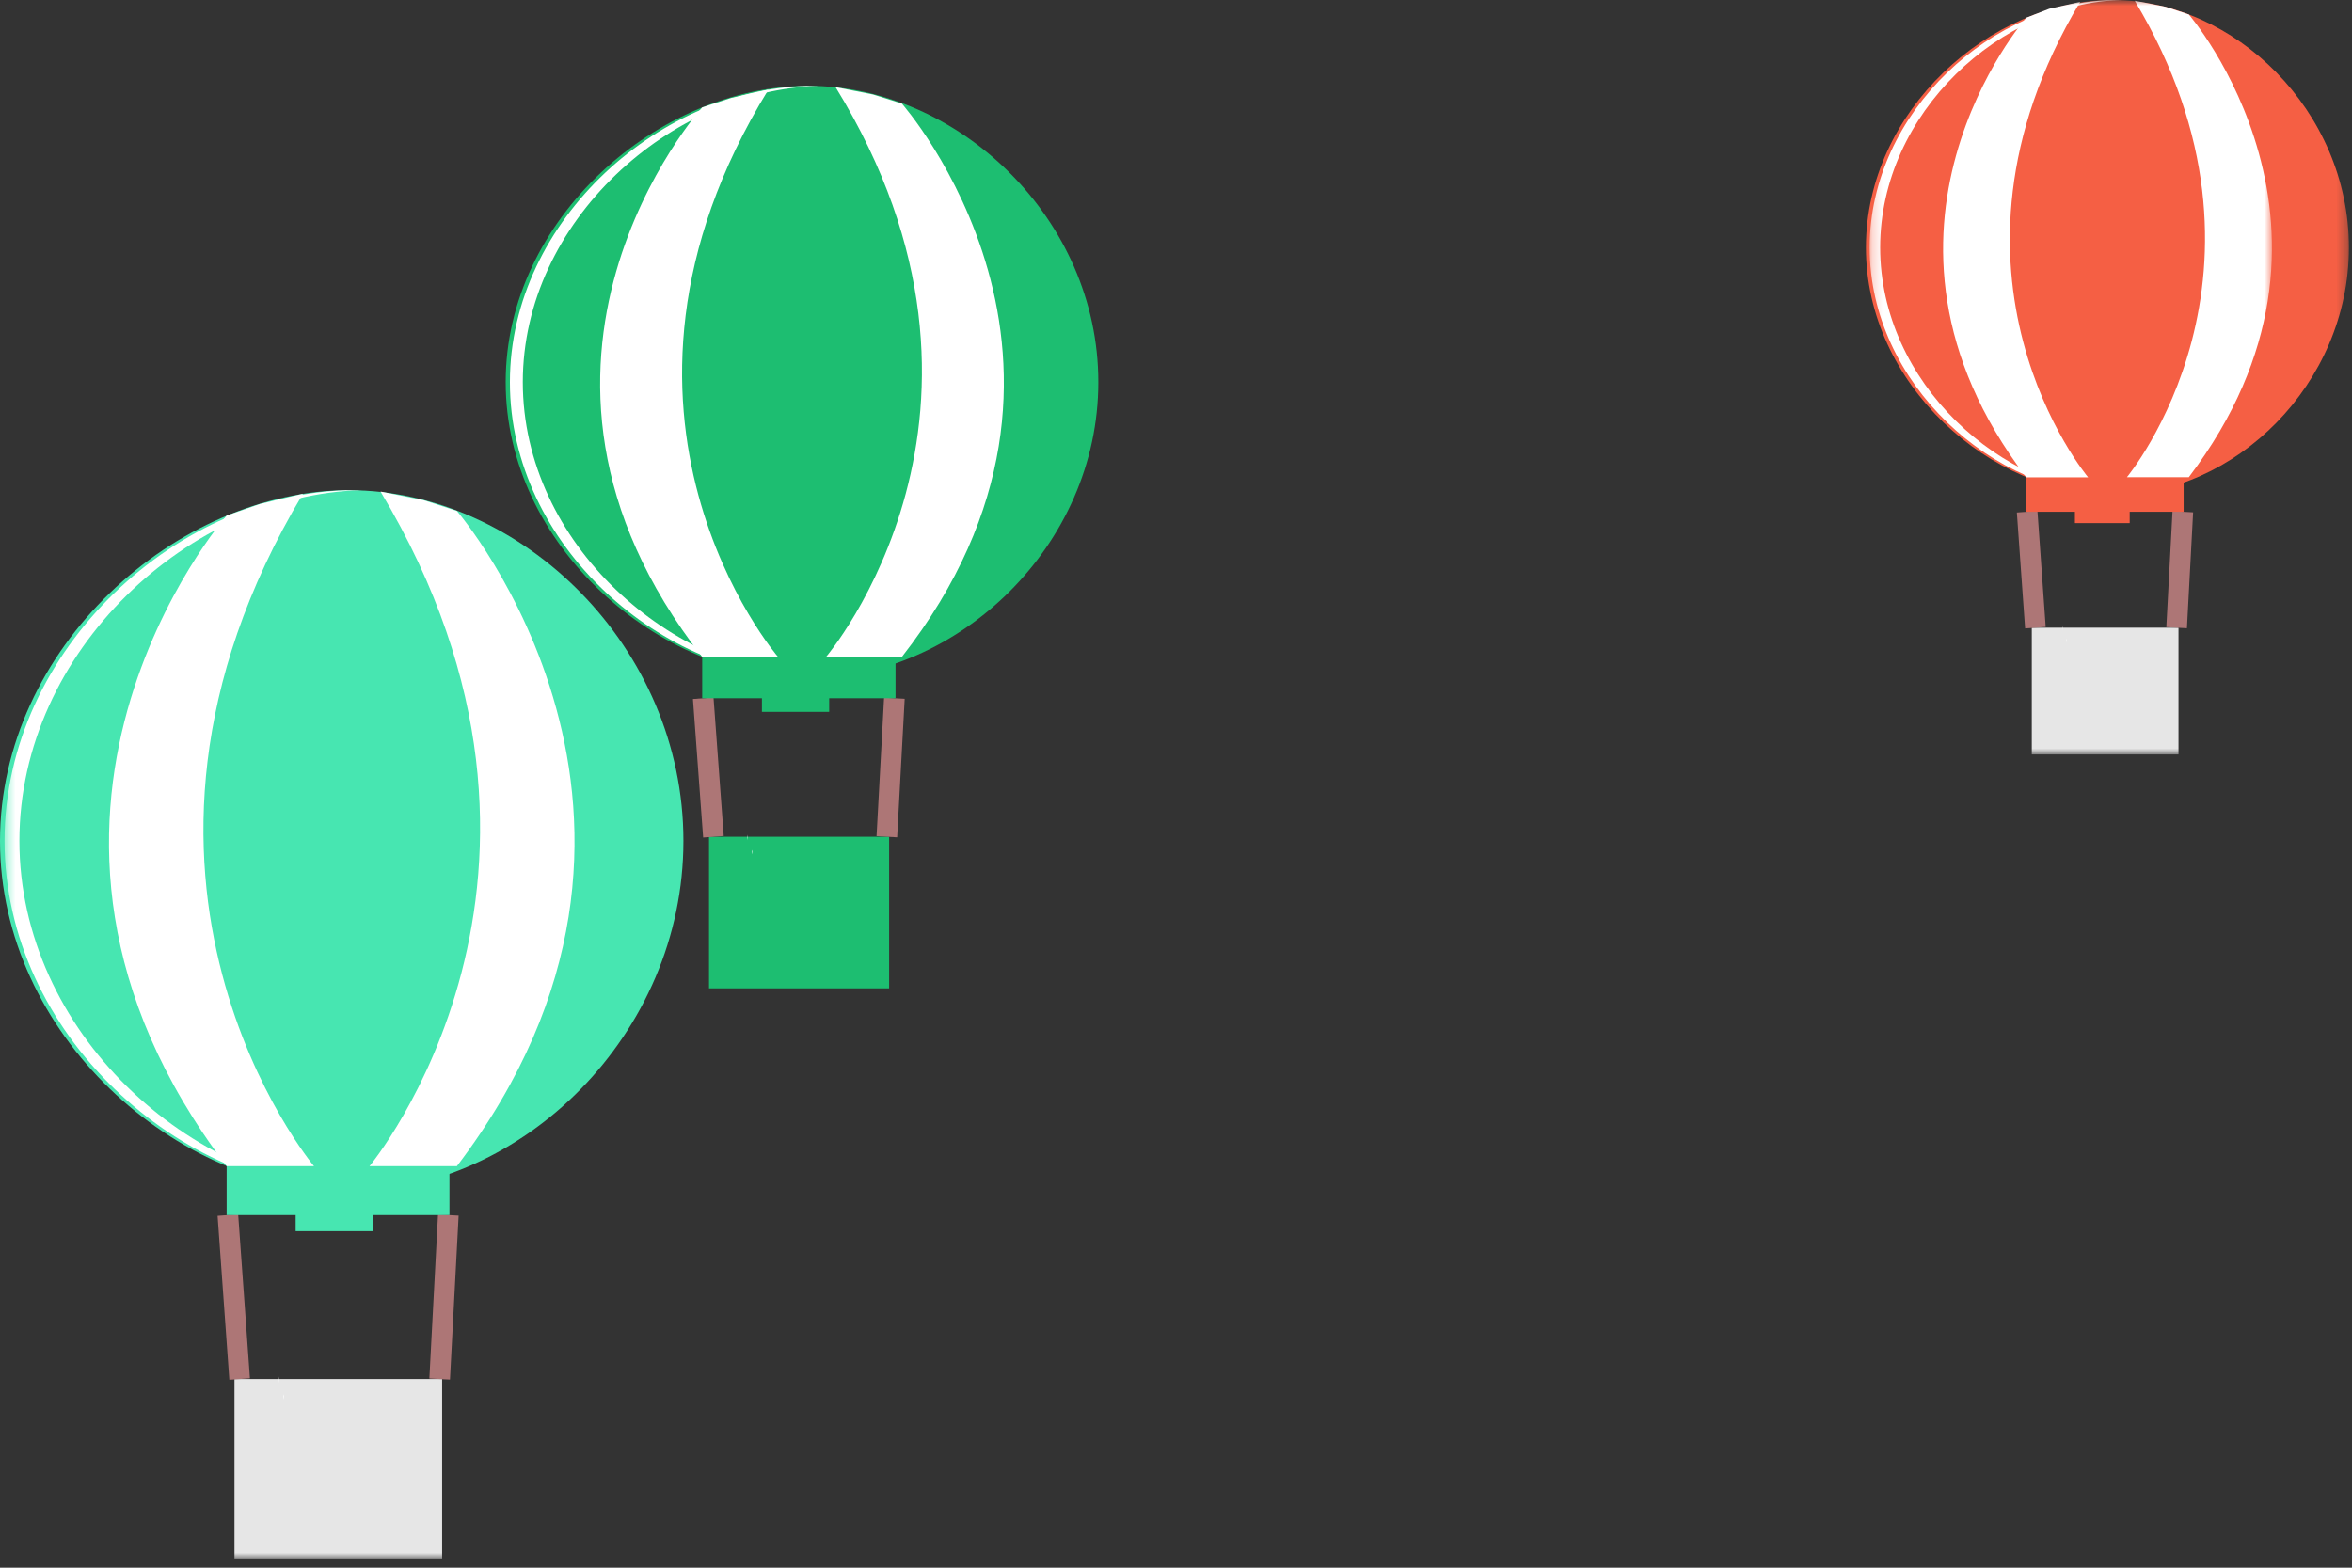 <?xml version="1.0" encoding="UTF-8"?>
<svg width="228px" height="152px" viewBox="0 0 228 152" version="1.1" xmlns="http://www.w3.org/2000/svg" xmlns:xlink="http://www.w3.org/1999/xlink">
    <rect x="0" y="0" width="228" height="152" fill="#333333" stroke="none"/>
    <!-- Generator: Sketch 51 (57462) - http://www.bohemiancoding.com/sketch -->
    <title>Group 53</title>
    <desc>Created with Sketch.</desc>
    <defs>
        <polygon id="path-1" points="0.44 0.93 227.7 0.93 227.7 152.04 0.44 152.04"></polygon>
        <polygon id="path-3" points="0.24 0.93 39.238 0.93 39.238 74.08 0.24 74.08"></polygon>
    </defs>
    <g id="Page-1" stroke="none" stroke-width="1" fill="none" fill-rule="evenodd">
        <g id="Log-in" transform="translate(-105, -368)">
            <g id="hot-air-baloons" transform="translate(70, 330)">
                <g id="Group-53" transform="translate(35, 37)">
                    <path d="M106.47,38.05 C106.47,53.92 92.86,66.78 78.37,66.78 C63.88,66.78 49.02,53.92 49.02,38.05 C49.02,22.18 63.88,9.32 78.37,9.32 C92.86,9.32 106.47,22.18 106.47,38.05" id="Fill-1" fill="#1DBE71"></path>
                    <polygon id="Fill-3" points="68.18 97.63 86.61 97.63 86.61 82.13 68.18 82.13"></polygon>
                    <g id="Group-19" transform="translate(0, 9.07)">
                        <polygon id="Fill-5" fill="#1DBE71" points="68.73 87.76 86.19 87.76 86.19 73.06 68.73 73.06"></polygon>
                        <path d="M85.97,73.06 L86.7,59.63" id="Stroke-7" stroke="#AD7676" stroke-width="2"></path>
                        <path d="M69.16,73.06 L68.17,59.63" id="Stroke-8" stroke="#AD7676" stroke-width="2"></path>
                        <g id="Group-12" transform="translate(72, 72)" fill="#FFFFFF">
                            <path d="M0.88,2.33 C0.863,2.436 0.863,2.544 0.88,2.65 C0.876,2.686 0.876,2.723 0.88,2.76 C0.929,2.621 0.929,2.469 0.88,2.33" id="Fill-9"></path>
                            <path d="M0.43,0.86 C0.405,1.036 0.405,1.214 0.43,1.39 C0.454,1.214 0.454,1.036 0.43,0.86" id="Fill-10"></path>
                            <polygon id="Fill-11" points="3.6 1.63 3.6 1.52 3.6 1.46"></polygon>
                        </g>
                        <polygon id="Fill-13" fill="#1DBE71" points="73.86 60.95 80.38 60.95 80.38 58.73 73.86 58.73"></polygon>
                        <path d="M50.68,28.98 C50.68,13.34 65.11,0.62 79.4,0.26 L78.78,0.26 C64.29,0.26 49.43,13.12 49.43,28.99 C49.43,44.86 64.28,57.72 78.78,57.72 L79.4,57.72 C65.11,57.35 50.68,44.63 50.68,28.98" id="Fill-14" fill="#FFFFFF"></path>
                        <polygon id="Fill-15" fill="#1DBE71" points="68.07 59.63 86.81 59.63 86.81 53.68 68.07 53.68"></polygon>
                        <path d="M68.07,2.34 C68.07,2.34 45.81,27.11 68.07,55.62 L75.42,55.62 C75.42,55.62 55.13,32.07 74.49,0.62 L70.87,1.43 L68.07,2.34 Z" id="Fill-16" fill="#FFFFFF"></path>
                        <path d="M87.42,1.97 C87.42,1.97 109.68,27.12 87.42,55.63 L80.07,55.63 C80.07,55.63 100.36,31.88 81,0.38 L84.62,1.09 L87.42,1.97 Z" id="Fill-17" fill="#FFFFFF"></path>
                        <path d="M66.25,73.46 C66.25,92.25 50.56,107.46 33.84,107.46 C17.12,107.46 0,92.23 0,73.46 C0,54.69 17.13,39.46 33.84,39.46 C50.55,39.46 66.25,54.67 66.25,73.46" id="Fill-18" fill="#47E6B1"></path>
                    </g>
                    <polygon id="Fill-20" points="22.1 153.07 43.351 153.07 43.351 134.71 22.1 134.71"></polygon>
                    <g id="Group-36" transform="translate(0, 0.07)">
                        <mask id="mask-2" fill="white">
                            <use xlink:href="#path-1"></use>
                        </mask>
                        <g id="Clip-23"></g>
                        <polygon id="Fill-22" fill="#E6E6E6" mask="url(#mask-2)" points="22.73 152.04 42.86 152.04 42.86 134.64 22.73 134.64"></polygon>
                        <path d="M42.62,134.64 L43.46,118.74" id="Stroke-24" stroke="#AD7676" stroke-width="2" mask="url(#mask-2)"></path>
                        <path d="M23.23,134.64 L22.09,118.74" id="Stroke-25" stroke="#AD7676" stroke-width="2" mask="url(#mask-2)"></path>
                        <g id="Group-29" mask="url(#mask-2)" fill="#FFFFFF">
                            <g transform="translate(26, 134)">
                                <path d="M1.49,2.11 C1.469,2.236 1.469,2.364 1.49,2.49 C1.484,2.536 1.484,2.584 1.49,2.63 C1.549,2.462 1.549,2.278 1.49,2.11" id="Fill-26"></path>
                                <path d="M1.01,0.4 C0.981,0.609 0.981,0.821 1.01,1.03 C1.038,0.821 1.038,0.609 1.01,0.4" id="Fill-27"></path>
                                <polygon id="Fill-28" points="4.66 1.31 4.66 1.17 4.66 1.11"></polygon>
                            </g>
                        </g>
                        <polygon id="Fill-30" fill="#47E6B1" mask="url(#mask-2)" points="28.66 120.3 36.18 120.3 36.18 117.67 28.66 117.67"></polygon>
                        <path d="M1.88,82.46 C1.88,63.94 18.52,48.88 35,48.46 L34.28,48.46 C17.57,48.46 0.44,63.69 0.44,82.46 C0.44,101.23 17.57,116.46 34.28,116.46 L35,116.46 C18.56,116.04 1.88,100.98 1.88,82.46" id="Fill-31" fill="#FFFFFF" mask="url(#mask-2)"></path>
                        <polygon id="Fill-32" fill="#47E6B1" mask="url(#mask-2)" points="21.97 118.74 43.57 118.74 43.57 111.7 21.97 111.7"></polygon>
                        <path d="M21.97,50.92 C21.97,50.92 -3.69,80.25 21.97,114 L30.44,114 C30.44,114 7.05,86.11 29.37,48.8 L25.19,49.8 L21.97,50.92 Z" id="Fill-33" fill="#FFFFFF" mask="url(#mask-2)"></path>
                        <path d="M44.29,50.47 C44.29,50.47 69.95,80.25 44.29,114 L35.82,114 C35.82,114 59.21,85.88 36.89,48.59 L41.07,49.43 L44.29,50.47 Z" id="Fill-34" fill="#FFFFFF" mask="url(#mask-2)"></path>
                        <path d="M227.7,24.93 C227.7,38.2 216.61,48.93 204.81,48.93 C193.01,48.93 180.88,38.2 180.88,24.93 C180.88,11.66 192.98,0.93 204.78,0.93 C216.58,0.93 227.7,11.66 227.7,24.93" id="Fill-35" fill="#F55F44" mask="url(#mask-2)"></path>
                    </g>
                    <polygon id="Fill-37" points="196.51 74.82 211.52 74.82 211.52 61.86 196.51 61.86"></polygon>
                    <g id="Group-52" transform="translate(181, 0.07)">
                        <mask id="mask-4" fill="white">
                            <use xlink:href="#path-3"></use>
                        </mask>
                        <g id="Clip-40"></g>
                        <polygon id="Fill-39" fill="#E6E6E6" mask="url(#mask-4)" points="15.96 74.08 30.18 74.08 30.18 61.79 15.96 61.79"></polygon>
                        <path d="M30,61.79 L30.6,50.55" id="Stroke-41" stroke="#AD7676" stroke-width="2" mask="url(#mask-4)"></path>
                        <path d="M16.31,61.79 L15.51,50.55" id="Stroke-42" stroke="#AD7676" stroke-width="2" mask="url(#mask-4)"></path>
                        <g id="Group-46" mask="url(#mask-4)" fill="#FFFFFF">
                            <g transform="translate(18, 61)">
                                <path d="M1.32,1.85 C1.305,1.939 1.305,2.03 1.32,2.12 C1.316,2.153 1.316,2.186 1.32,2.22 C1.362,2.1 1.362,1.97 1.32,1.85" id="Fill-43"></path>
                                <path d="M0.98,0.61 C0.96,0.756 0.96,0.904 0.98,1.05 C0.999,0.904 0.999,0.756 0.98,0.61" id="Fill-44"></path>
                                <path d="M3.55,1.26 L3.55,1.16 L3.55,1.26 Z" id="Fill-45"></path>
                            </g>
                        </g>
                        <polygon id="Fill-47" fill="#F55F44" mask="url(#mask-4)" points="20.14 51.65 25.45 51.65 25.45 49.8 20.14 49.8"></polygon>
                        <path d="M1.26,24.93 C1.26,11.85 13.01,1.21 24.65,0.93 L24.14,0.93 C12.34,0.93 0.24,11.69 0.24,24.93 C0.24,38.17 12.34,48.93 24.14,48.93 L24.65,48.93 C13.01,48.64 1.26,38.01 1.26,24.93" id="Fill-48" fill="#FFFFFF" mask="url(#mask-4)"></path>
                        <polygon id="Fill-49" fill="#F55F44" mask="url(#mask-4)" points="15.42 50.55 30.68 50.55 30.68 45.58 15.42 45.58"></polygon>
                        <path d="M15.42,2.65 C15.42,2.65 -2.71,23.37 15.42,47.21 L21.42,47.21 C21.42,47.21 4.88,27.49 20.65,1.11 L17.65,1.78 L15.42,2.65 Z" id="Fill-50" fill="#FFFFFF" mask="url(#mask-4)"></path>
                        <path d="M31.18,2.33 C31.18,2.33 49.31,23.33 31.18,47.2 L25.18,47.2 C25.18,47.2 41.7,27.34 25.94,1 L28.94,1.59 L31.18,2.33 Z" id="Fill-51" fill="#FFFFFF" mask="url(#mask-4)"></path>
                    </g>
                </g>
            </g>
        </g>
    </g>
</svg>